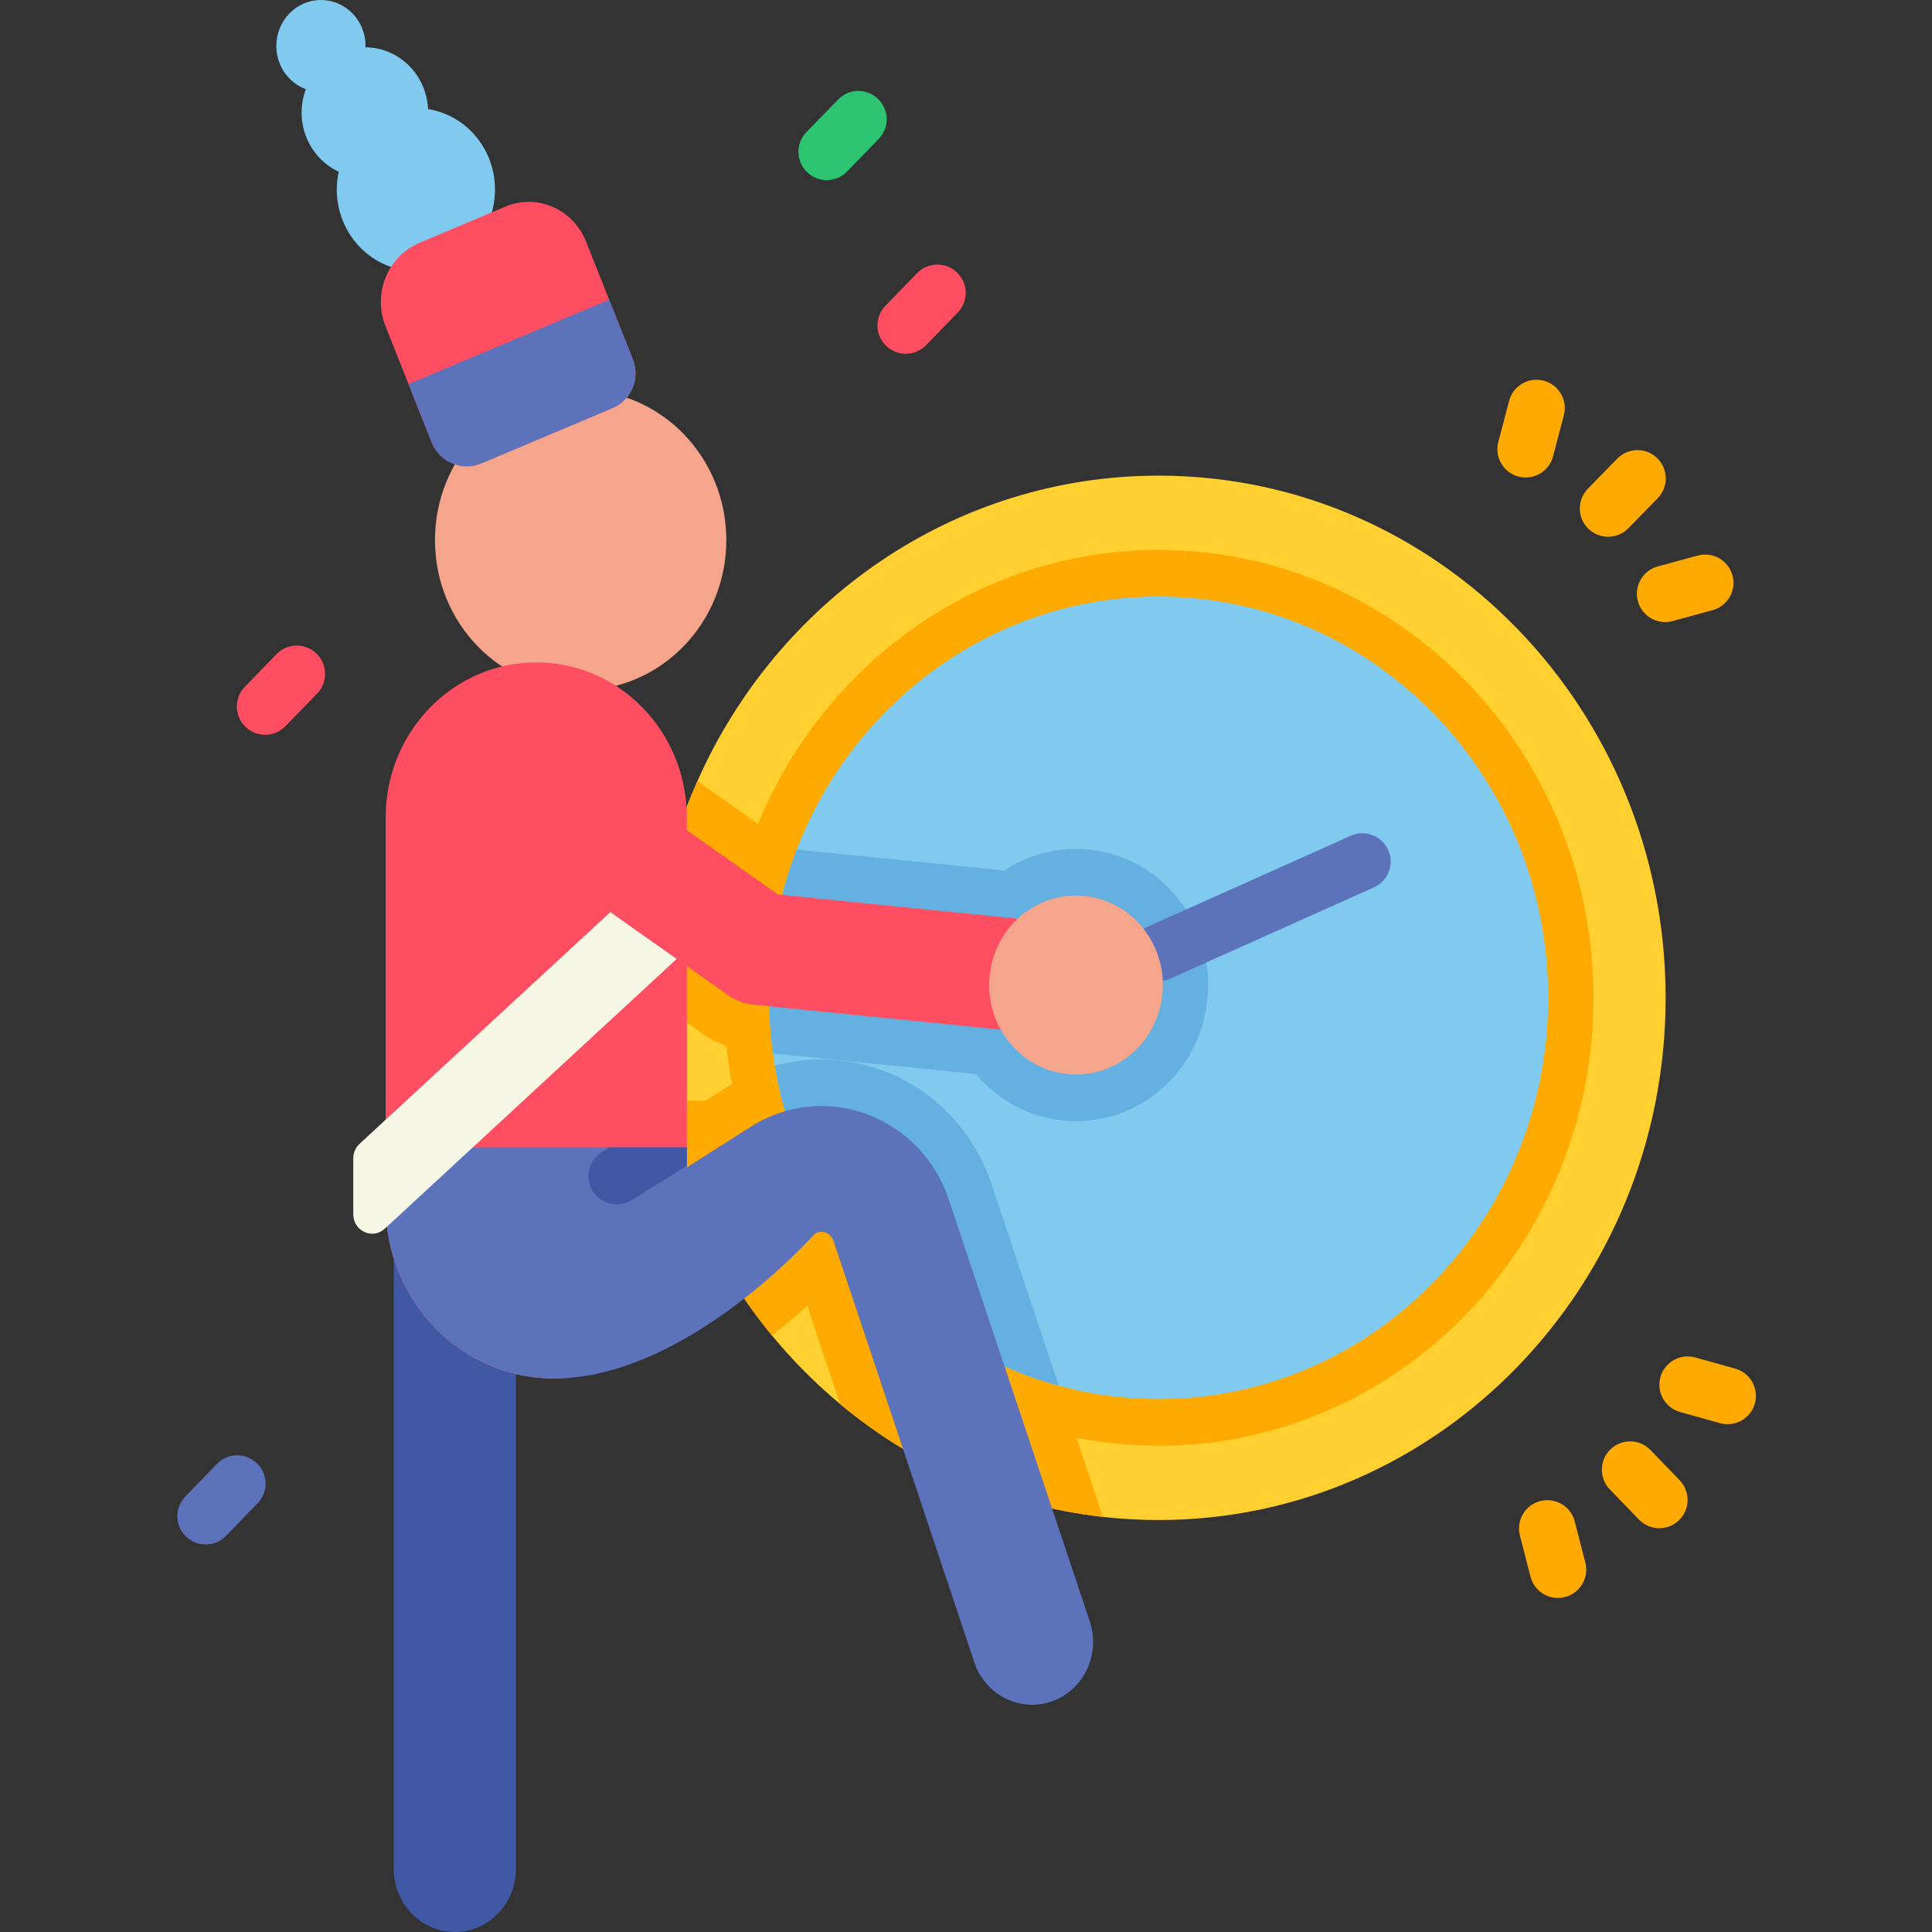 <svg viewBox="-47 0 512 512" xmlns="http://www.w3.org/2000/svg"><rect x="-47" y="0" width="512" height="512" fill="#333333" stroke="none"/><path d="m394.406 264.438c0 76.43-60.152 138.383-134.34 138.383-5.012 0-9.949-.277-14.82-.836-26.211-2.953-50.152-13.688-69.602-29.895-6.559-5.469-12.617-11.57-18.078-18.191-14.422-17.523-24.691-38.797-29.223-62.203-1.707-8.809-2.609-17.914-2.609-27.238 0-.012 0-.012 0-.02 0-20.492 4.32-39.941 12.082-57.434 21.18-47.762 67.949-80.953 122.25-80.953 74.188.004 134.34 61.957 134.34 138.387zm0 0" fill="#ffd02f"/><path d="m245.246 401.988c-26.211-2.957-50.152-13.691-69.602-29.898l-8.707-26.051c-2.711 2.43-5.852 5.109-9.371 7.859-14.422-17.523-24.691-38.797-29.223-62.203h11.613l5.66-3.594c7.559-4.812 16.219-7.355 25.039-7.355 5.469 0 10.891.969 16.078 2.887 13.73 5.047 24.332 16.09 29.082 30.285zm0 0" fill="#fa0"/><path d="m272.996 264.562c-1.762 18.562-16.73 32.551-34.82 32.551-1.141 0-2.301-.051-3.441-.172-9.008-.91-17.16-5.277-23.059-12.312l-60.172-6.066c-4.41-.453-8.68-2.051-12.348-4.637l-13.422-9.469c0-.008 0-.008 0-.02 0-20.492 4.32-39.941 12.082-57.434l25.598 18.059 55.75 5.625c5.473-3.625 11.98-5.715 18.961-5.715 1.141 0 2.301.059 3.441.172 19.219 1.938 33.32 19.617 31.43 39.418zm0 0" fill="#fa0"/><path d="m260.07 383.133c-63.531 0-115.219-53.246-115.219-118.695s51.688-118.695 115.219-118.695 115.219 53.246 115.219 118.695-51.688 118.695-115.219 118.695zm0 0" fill="#fa0"/><path d="m363.285 264.438c0 58.73-46.211 106.336-103.219 106.336-9.141 0-17.992-1.227-26.43-3.523-38.699-10.527-68.5-43.641-75.301-84.816-.191-1.07-.352-2.152-.48-3.234-.66-4.82-1-9.758-1-14.762 0-13.887 2.582-27.145 7.281-39.301 15.168-39.273 52.398-67.035 95.93-67.035 57.008 0 103.219 47.605 103.219 106.336zm0 0" fill="#81caef"/><path d="m233.637 367.25c-38.699-10.527-68.5-43.641-75.301-84.816 4-1.113 8.141-1.688 12.32-1.688 5.469 0 10.891.969 16.078 2.883 13.73 5.051 24.332 16.094 29.082 30.289zm0 0" fill="#64b0e0"/><path d="m272.996 264.562c-1.762 18.562-16.73 32.551-34.82 32.551-1.141 0-2.301-.051-3.441-.172-9.008-.91-17.16-5.277-23.059-12.312l-53.82-5.43c-.66-4.82-1-9.754-1-14.762 0-13.887 2.582-27.145 7.281-39.301l55.027 5.551c5.473-3.625 11.98-5.715 18.961-5.715 1.141 0 2.301.062 3.441.176 19.219 1.934 33.32 19.613 31.43 39.414zm0 0" fill="#64b0e0"/><path d="m42.766 45.523c-2.707-1.266-5.129-3.27-6.926-5.988-3.211-4.855-3.688-10.797-1.797-15.902-2.262-.84-4.301-2.387-5.762-4.59-3.676-5.562-2.281-13.141 3.117-16.93 5.398-3.785 12.758-2.348 16.434 3.211 1.457 2.207 2.105 4.727 2.035 7.203 5.305.059 10.496 2.688 13.711 7.547 1.793 2.719 2.719 5.773 2.871 8.832 5.523.891 10.695 4.035 14.094 9.172 6.516 9.859 4.043 23.293-5.527 30.008-9.566 6.715-22.609 4.164-29.125-5.691-3.398-5.141-4.348-11.25-3.125-16.871zm0 0" fill="#81caef"/><path d="m145.484 143.137c0-21.965-17.285-39.77-38.609-39.77-21.32 0-38.605 17.805-38.605 39.77 0 21.965 17.285 39.773 38.605 39.773 21.324 0 38.609-17.809 38.609-39.773zm0 0" fill="#f4a58c"/><path d="m73.543 512c8.934 0 16.176-7.461 16.176-16.668v-163.332c0-9.207-7.242-16.668-16.176-16.668-8.938 0-16.18 7.461-16.18 16.668v163.332c0 9.207 7.242 16.668 16.18 16.668zm0 0" fill="#4159a5"/><path d="m55.207 216.648v102.781c0 25.352 19.953 45.898 44.566 45.898 19.469 0 35.246-16.25 35.246-36.305v-112.375c0-22.703-17.863-41.102-39.902-41.102-11.023 0-20.996 4.598-28.215 12.035-7.23 7.438-11.695 17.711-11.695 29.066zm0 0" fill="#ff4e61"/><path d="m231.777 450.879c-1.742.621-3.52.91-5.27.91-6.711 0-12.98-4.34-15.293-11.238l-37.348-111.75c-.43-1.312-1.352-1.879-2.051-2.141-.691-.25-1.762-.41-2.891.32 0 0-33.91 38.348-69.148 38.348-24.621 0-44.57-20.547-44.57-45.898v-15.371h79.809v5.312l16.902-10.75c9.289-5.91 20.508-7.133 30.789-3.352 10.27 3.781 18.211 12.039 21.758 22.68l37.34 111.75c2.91 8.699-1.578 18.18-10.027 21.18zm0 0" fill="#5c73bc"/><path d="m115.312 108.156-34.727 14.641c-5.164 2.176-11.109-.316-13.176-5.523l-6.152-15.492-6.102-15.367c-3.438-8.641.582-18.508 8.973-22.047l22.773-9.605c8.387-3.535 17.965.602 21.398 9.246l6.137 15.422 6.281 15.824c2.012 5.055-.395 10.789-5.406 12.902zm0 0" fill="#ff4e61"/><path d="m115.312 108.156-34.727 14.641c-5.164 2.176-11.109-.316-13.176-5.523l-6.152-15.492 53.18-22.355 6.281 15.828c2.012 5.055-.395 10.789-5.406 12.902zm0 0" fill="#5c73bc"/><path d="m135.016 304.059v4.902c-.078.059-.16.109-.238.16l-14.359 8.93c-1.23.758-2.602 1.129-3.953 1.129-2.508 0-4.957-1.258-6.379-3.539-2.18-3.52-1.098-8.152 2.41-10.332l2.012-1.25zm0 0" fill="#4159a5"/><path d="m126.43 230.906-78.148 72.223c-1.055.977-1.66 2.371-1.66 3.836v14.828c0 4.457 5.121 6.809 8.34 3.836l86.141-79.609zm0 0" fill="#f5f6e3"/><path d="m237.363 274.805-84.684-8.551c-2.418-.246-4.734-1.113-6.738-2.527l-52.617-37.117c-6.57-4.633-8.254-13.879-3.754-20.648 4.5-6.77 13.477-8.5 20.047-3.867l49.562 34.961 80.996 8.18c7.93.797 13.723 8.066 12.945 16.234-.777 8.164-7.832 14.133-15.758 13.336zm0 0" fill="#ff4e61"/><path d="m260.074 260c-2.863 0-5.602-1.648-6.848-4.434-1.695-3.781-.004-8.219 3.777-9.914l53.977-24.18c3.777-1.695 8.215-.004 9.91 3.777 1.691 3.781 0 8.219-3.777 9.91l-53.977 24.184c-.996.445-2.035.656-3.062.656zm0 0" fill="#5c73bc"/><path d="m261.059 263.355c-1.238 13.031-12.5 22.562-25.148 21.285-12.652-1.277-21.902-12.875-20.664-25.906 1.238-13.035 12.5-22.562 25.148-21.285 12.652 1.277 21.902 12.875 20.664 25.906zm0 0" fill="#f4a58c"/><g fill="#fa0"><path d="m379.172 142.246c-1.891 0-3.781-.707-5.238-2.133-2.965-2.895-3.023-7.641-.129-10.605l7.773-7.961c2.895-2.965 7.645-3.023 10.605-.129 2.965 2.895 3.023 7.645.129 10.605l-7.773 7.965c-1.473 1.504-3.418 2.258-5.367 2.258zm0 0"/><path d="m357.324 126.539c-.633 0-1.273-.078-1.914-.246-4.008-1.055-6.398-5.156-5.344-9.164l2.867-10.898c1.055-4.004 5.152-6.402 9.16-5.344 4.004 1.055 6.398 5.156 5.344 9.16l-2.867 10.898c-.883 3.367-3.922 5.594-7.246 5.594zm0 0"/><path d="m394.289 164.852c-3.297 0-6.32-2.191-7.23-5.527-1.09-3.996 1.266-8.117 5.262-9.207l10.594-2.891c3.996-1.094 8.121 1.262 9.211 5.258s-1.266 8.121-5.262 9.211l-10.594 2.891c-.664.18-1.328.266-1.98.266zm0 0"/><path d="m392.73 404.988c-1.965 0-3.926-.766-5.398-2.293l-7.727-8.008c-2.875-2.98-2.793-7.727.188-10.602 2.98-2.879 7.73-2.793 10.605.188l7.727 8.008c2.879 2.98 2.793 7.73-.188 10.605-1.457 1.402-3.332 2.102-5.207 2.102zm0 0"/><path d="m410.836 377.426c-.668 0-1.348-.09-2.023-.281l-10.578-2.953c-3.988-1.113-6.32-5.25-5.207-9.242 1.113-3.988 5.25-6.32 9.242-5.207l10.578 2.957c3.988 1.113 6.32 5.25 5.207 9.238-.926 3.316-3.938 5.488-7.219 5.488zm0 0"/><path d="m365.863 423.477c-3.344 0-6.391-2.25-7.262-5.633l-2.805-10.918c-1.031-4.012 1.383-8.102 5.395-9.129 4.008-1.035 8.102 1.383 9.133 5.395l2.805 10.914c1.031 4.012-1.383 8.102-5.395 9.133-.625.16-1.254.238-1.871.238zm0 0"/></g><path d="m193.039 93.75c-1.879 0-3.766-.703-5.223-2.121-2.973-2.883-3.043-7.633-.156-10.605l8.379-8.629c2.887-2.973 7.633-3.043 10.605-.16 2.973 2.887 3.043 7.633.156 10.605l-8.379 8.633c-1.469 1.516-3.426 2.277-5.383 2.277zm0 0" fill="#ff4e61"/><path d="m23.273 194.727c-1.883 0-3.766-.703-5.227-2.121-2.969-2.883-3.039-7.633-.152-10.602l8.379-8.637c2.883-2.969 7.633-3.043 10.605-.156 2.973 2.887 3.043 7.637.156 10.605l-8.383 8.633c-1.465 1.516-3.422 2.277-5.379 2.277zm0 0" fill="#ff4e61"/><path d="m7.5 409.305c-1.883 0-3.766-.703-5.223-2.117-2.973-2.887-3.043-7.633-.16-10.605l8.383-8.633c2.883-2.973 7.633-3.043 10.605-.156 2.973 2.883 3.043 7.633.156 10.602l-8.379 8.633c-1.473 1.516-3.426 2.277-5.383 2.277zm0 0" fill="#5c73bc"/><path d="m172.098 47.734c-1.883 0-3.766-.707-5.223-2.121-2.973-2.883-3.043-7.633-.16-10.605l8.383-8.629c2.883-2.973 7.633-3.043 10.605-.16 2.973 2.887 3.043 7.633.156 10.605l-8.379 8.633c-1.473 1.516-3.426 2.277-5.383 2.277zm0 0" fill="#2dc471"/></svg>
